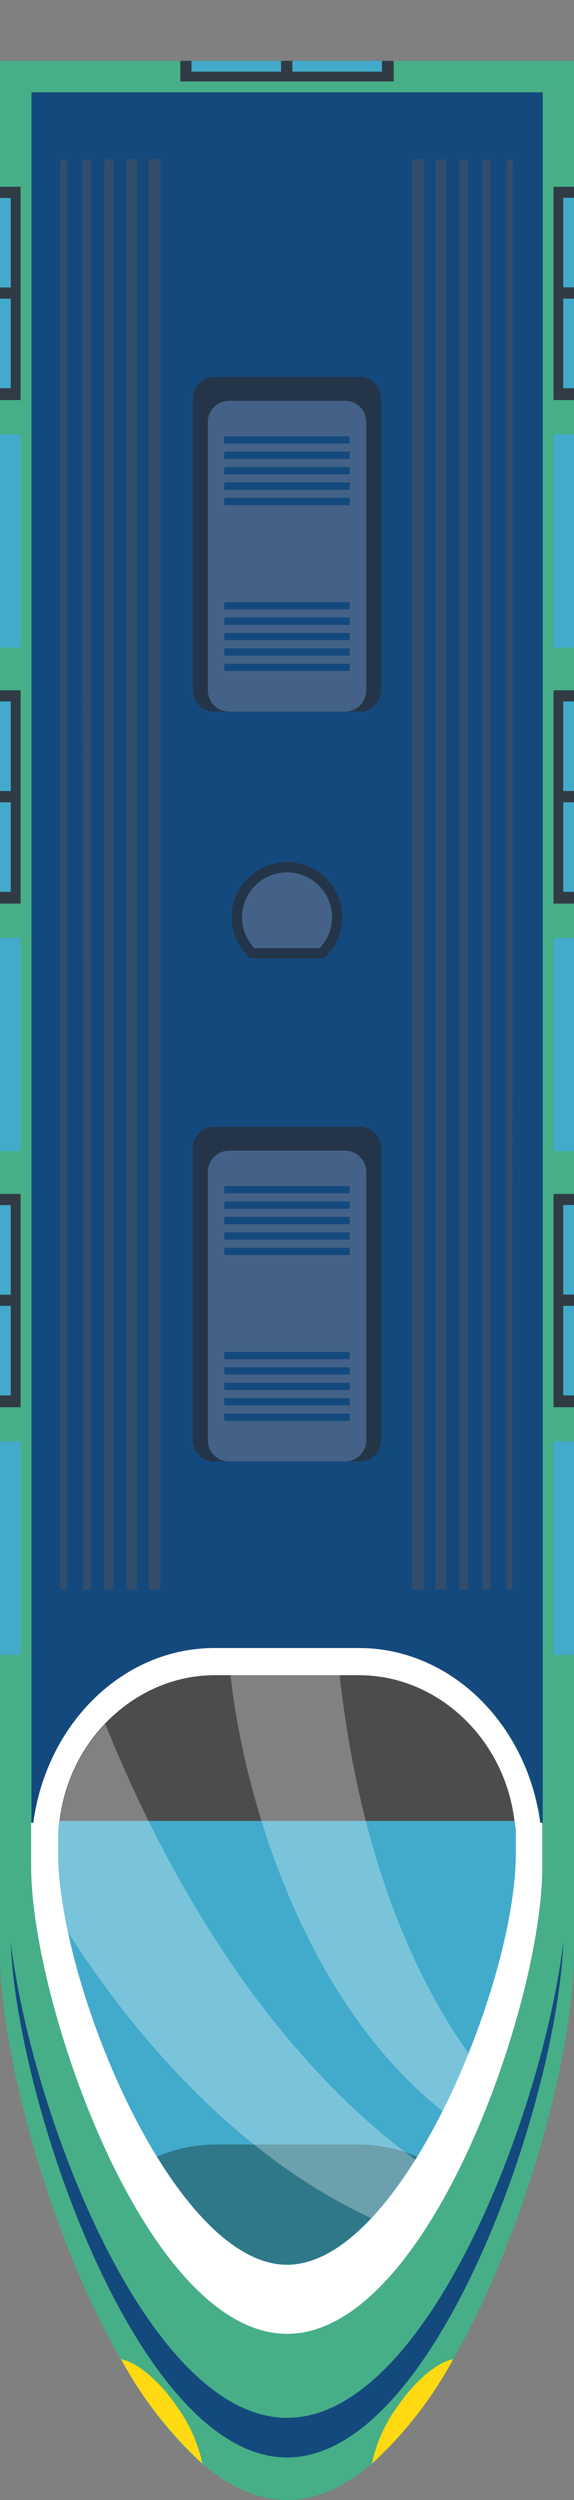 <svg width="43" height="187" viewBox="0 0 43 187" fill="none" xmlns="http://www.w3.org/2000/svg">
<rect x="0" y="0" width="43" height="187" fill="#808080" stroke="none"/>
<g clip-path="url(#clip0_470_10524)">
<path d="M0 4.553V146.09C0 157.946 9.586 187 21.504 187C33.374 187 43 157.946 43 146.09V4.553H0Z" fill="#46AF87"/>
<path d="M21.504 180.853C31.984 180.853 40.675 157.994 42.201 145.253C41.77 157.157 32.671 183.819 21.504 183.819C10.321 183.819 1.23 157.157 0.799 145.253C2.341 157.994 11.024 180.853 21.504 180.853Z" fill="#14497D"/>
<path d="M26.904 123.295H16.096C9.21 123.295 3.507 128.964 2.516 136.371H2.356V6.905H40.659V136.371H40.5C39.493 128.964 33.79 123.295 26.904 123.295Z" fill="#14497D"/>
<path d="M21.504 174.57C10.928 174.57 2.333 149.75 2.333 139.624V136.347H2.492C3.491 128.94 9.194 123.271 16.072 123.271H26.88C33.766 123.271 39.469 128.94 40.46 136.347H40.62V139.648C40.651 149.774 32.08 174.57 21.504 174.57Z" fill="white"/>
<path d="M16.096 125.305C10.361 125.305 5.376 129.849 4.505 135.877L4.37 136.826V138.691C4.37 148.347 12.965 169.404 21.504 169.404C30.043 169.404 38.639 148.339 38.639 138.691V136.834L38.495 135.885C37.624 129.857 32.64 125.313 26.904 125.313L16.096 125.305Z" fill="#8ED3FF"/>
<path d="M16.096 125.305C10.361 125.305 5.376 129.849 4.505 135.877L4.37 136.826V138.691C4.37 148.347 12.965 169.404 21.504 169.404C30.043 169.404 38.639 148.339 38.639 138.691V136.834L38.495 135.885C37.624 129.857 32.64 125.313 26.904 125.313L16.096 125.305Z" fill="#42ABCC"/>
<path d="M26.904 160.41C28.397 160.413 29.873 160.723 31.241 161.319C28.358 166.007 24.923 169.396 21.504 169.396C18.085 169.396 14.642 166.007 11.758 161.319C13.127 160.724 14.603 160.414 16.096 160.41H26.904Z" fill="#2E7889"/>
<path d="M4.458 136.204L4.505 135.877C5.376 129.849 10.361 125.304 16.096 125.304H26.904C32.64 125.304 37.624 129.849 38.495 135.877L38.543 136.204H4.458Z" fill="#4C4C4C"/>
<path opacity="0.3" d="M33.151 157.906C22.942 149.838 18.309 134.784 17.27 125.304H25.442C27.096 140.206 31.889 149.12 35.1 153.585C34.493 155.06 33.846 156.511 33.151 157.906ZM31.114 161.534C30.161 163.098 29.059 164.567 27.823 165.919C18.141 161.47 10.305 152.708 5.105 144.543C4.671 142.621 4.433 140.661 4.394 138.691V136.834L4.529 135.885C4.901 133.284 6.073 130.863 7.884 128.956C15.617 148.083 25.434 157.444 31.106 161.534H31.114Z" fill="white"/>
<path d="M26.952 109.319H16.04C15.158 109.319 14.442 108.605 14.442 107.724V85.878C14.442 84.997 15.158 84.283 16.04 84.283H26.952C27.834 84.283 28.549 84.997 28.549 85.878V107.724C28.549 108.605 27.834 109.319 26.952 109.319Z" fill="#253549"/>
<path d="M25.842 109.319H17.166C16.284 109.319 15.569 108.605 15.569 107.724V87.664C15.569 86.783 16.284 86.069 17.166 86.069H25.842C26.724 86.069 27.439 86.783 27.439 87.664V107.724C27.439 108.605 26.724 109.319 25.842 109.319Z" fill="#446287"/>
<path d="M16.799 106.281V105.739H26.201V106.281H16.799ZM16.799 104.582H26.201V105.125H16.799V104.582ZM16.799 103.434H26.201V103.977H16.799V103.434ZM16.799 102.278H26.201V102.812H16.799V102.278ZM16.799 101.122H26.201V101.672H16.799V101.122Z" fill="#14497D"/>
<path d="M16.799 93.875V93.333H26.201V93.875H16.799ZM16.799 92.177H26.201V92.719H16.799V92.177ZM16.799 91.02H26.201V91.57H16.799V91.02ZM16.799 89.872H26.201V90.415H16.799V89.872ZM16.799 88.716H26.201V89.258H16.799V88.716Z" fill="#14497D"/>
<path d="M26.952 53.228H16.04C15.158 53.228 14.442 52.514 14.442 51.633V29.787C14.442 28.907 15.158 28.193 16.04 28.193H26.952C27.834 28.193 28.549 28.907 28.549 29.787V51.633C28.549 52.514 27.834 53.228 26.952 53.228Z" fill="#253549"/>
<path d="M25.842 53.228H17.166C16.284 53.228 15.569 52.514 15.569 51.633V31.573C15.569 30.692 16.284 29.979 17.166 29.979H25.842C26.724 29.979 27.439 30.692 27.439 31.573V51.633C27.439 52.514 26.724 53.228 25.842 53.228Z" fill="#446287"/>
<path d="M16.799 50.19V49.648H26.201V50.19H16.799ZM16.799 48.492H26.201V49.042H16.799V48.492ZM16.799 47.344H26.201V47.886H16.799V47.344ZM16.799 46.188H26.201V46.738H16.799V46.188ZM16.799 45.04H26.201V45.582H16.799V45.04Z" fill="#14497D"/>
<path d="M16.799 37.784V37.242H26.201V37.784H16.799ZM16.799 36.086H26.201V36.636H16.799V36.086ZM16.799 34.938H26.201V35.48H16.799V34.938ZM16.799 33.782H26.201V34.332H16.799V33.782ZM16.799 32.634H26.201V33.176H16.799V32.634Z" fill="#14497D"/>
<path d="M21.504 64.486C20.694 64.483 19.901 64.717 19.224 65.161C18.546 65.604 18.014 66.236 17.694 66.979C17.374 67.722 17.28 68.542 17.423 69.338C17.567 70.133 17.941 70.87 18.501 71.454L18.724 71.694H24.276L24.5 71.454C25.059 70.87 25.433 70.135 25.577 69.34C25.721 68.545 25.627 67.725 25.308 66.983C24.989 66.24 24.458 65.608 23.782 65.164C23.105 64.72 22.314 64.484 21.504 64.486Z" fill="#253549"/>
<path d="M19.059 70.92C18.463 70.301 18.131 69.475 18.133 68.616C18.133 67.724 18.488 66.868 19.12 66.237C19.752 65.606 20.61 65.252 21.504 65.252C22.398 65.252 23.255 65.606 23.887 66.237C24.52 66.868 24.875 67.724 24.875 68.616C24.873 69.476 24.538 70.302 23.94 70.92H19.059Z" fill="#446287"/>
<path d="M43.008 123.774H41.466V107.82H43.008V123.774Z" fill="#42ABCC"/>
<path d="M43.008 105.26H41.466V89.306H43.008V105.26Z" fill="#303B44"/>
<path d="M43 104.375H42.193V97.678H43V104.375Z" fill="#42ABCC"/>
<path d="M43 96.833H42.193V90.135H43V96.833Z" fill="#42ABCC"/>
<path d="M43.008 86.101H41.466V70.147H43.008V86.101Z" fill="#42ABCC"/>
<path d="M43.008 67.588H41.466V51.634H43.008V67.588Z" fill="#303B44"/>
<path d="M43 66.71H42.193V60.013H43V66.71Z" fill="#42ABCC"/>
<path d="M43 59.168H42.193V52.471H43V59.168Z" fill="#42ABCC"/>
<path d="M43.008 48.436H41.466V32.482H43.008V48.436Z" fill="#42ABCC"/>
<path d="M43.008 29.923H41.466V13.969H43.008V29.923Z" fill="#303B44"/>
<path d="M43 29.038H42.193V22.34H43V29.038Z" fill="#42ABCC"/>
<path d="M43 21.495H42.193V14.798H43V21.495Z" fill="#42ABCC"/>
<path d="M-0 107.82H1.542L1.542 123.774H-0L-0 107.82Z" fill="#42ABCC"/>
<path d="M-0 89.306H1.542L1.542 105.26H-0L-0 89.306Z" fill="#303B44"/>
<path d="M-0 97.678H0.807L0.807 104.375H-0L-0 97.678Z" fill="#42ABCC"/>
<path d="M-0 90.143H0.807L0.807 96.841H-0L-0 90.143Z" fill="#42ABCC"/>
<path d="M-0 70.147H1.542L1.542 86.101H-0L-0 70.147Z" fill="#42ABCC"/>
<path d="M-0 51.633H1.542L1.542 67.588H-0L-0 51.633Z" fill="#303B44"/>
<path d="M-0 60.013H0.807L0.807 66.71H-0L-0 60.013Z" fill="#42ABCC"/>
<path d="M-0 52.471H0.807L0.807 59.168H-0L-0 52.471Z" fill="#42ABCC"/>
<path d="M-0 32.482H1.542L1.542 48.436H-0L-0 32.482Z" fill="#42ABCC"/>
<path d="M-0 13.969H1.542L1.542 29.923H-0L-0 13.969Z" fill="#303B44"/>
<path d="M-0 22.341H0.807L0.807 29.038H-0L-0 22.341Z" fill="#42ABCC"/>
<path d="M-0 14.806H0.807L0.807 21.503H-0L-0 14.806Z" fill="#42ABCC"/>
<path d="M9.066 176.468C10.257 176.683 11.95 178.062 13.34 180.135C14.227 181.377 14.847 182.789 15.161 184.281C12.708 182.033 10.648 179.392 9.066 176.468Z" fill="#FFD911"/>
<path d="M33.949 176.468C32.767 176.683 31.073 178.062 29.684 180.135C28.794 181.376 28.173 182.788 27.862 184.281C30.313 182.033 32.37 179.392 33.949 176.468Z" fill="#FFD911"/>
<path d="M29.492 4.553V6.091L13.508 6.091V4.553L29.492 4.553Z" fill="#303B44"/>
<path d="M28.613 4.553V5.358H21.903V4.553H28.613Z" fill="#42ABCC"/>
<path d="M21.057 4.553V5.358H14.347V4.553H21.057Z" fill="#42ABCC"/>
<path d="M4.529 11.92H4.993V118.894H4.529V11.92ZM6.175 11.92H6.79V118.894H6.215L6.175 11.92ZM7.828 11.92H8.507V118.894H7.828V11.92ZM9.482 11.92H10.281V118.894H9.482V11.92ZM11.136 118.894V11.92H12.014V118.894H11.136Z" fill="#324D6B"/>
<path d="M38.375 118.894H37.944V11.92H38.407L38.375 118.894ZM36.721 118.894H36.154V11.92H36.721V118.894ZM35.076 118.894H34.397V11.92H35.076V118.894ZM33.422 118.894H32.624V11.92H33.422V118.894ZM31.769 11.92V118.894H30.89V11.92H31.769Z" fill="#324D6B"/>
</g>
<defs>
<clipPath id="clip0_470_10524">
<rect width="43" height="187" fill="white" transform="matrix(1 0 0 -1 0 187)"/>
</clipPath>
</defs>
</svg>
